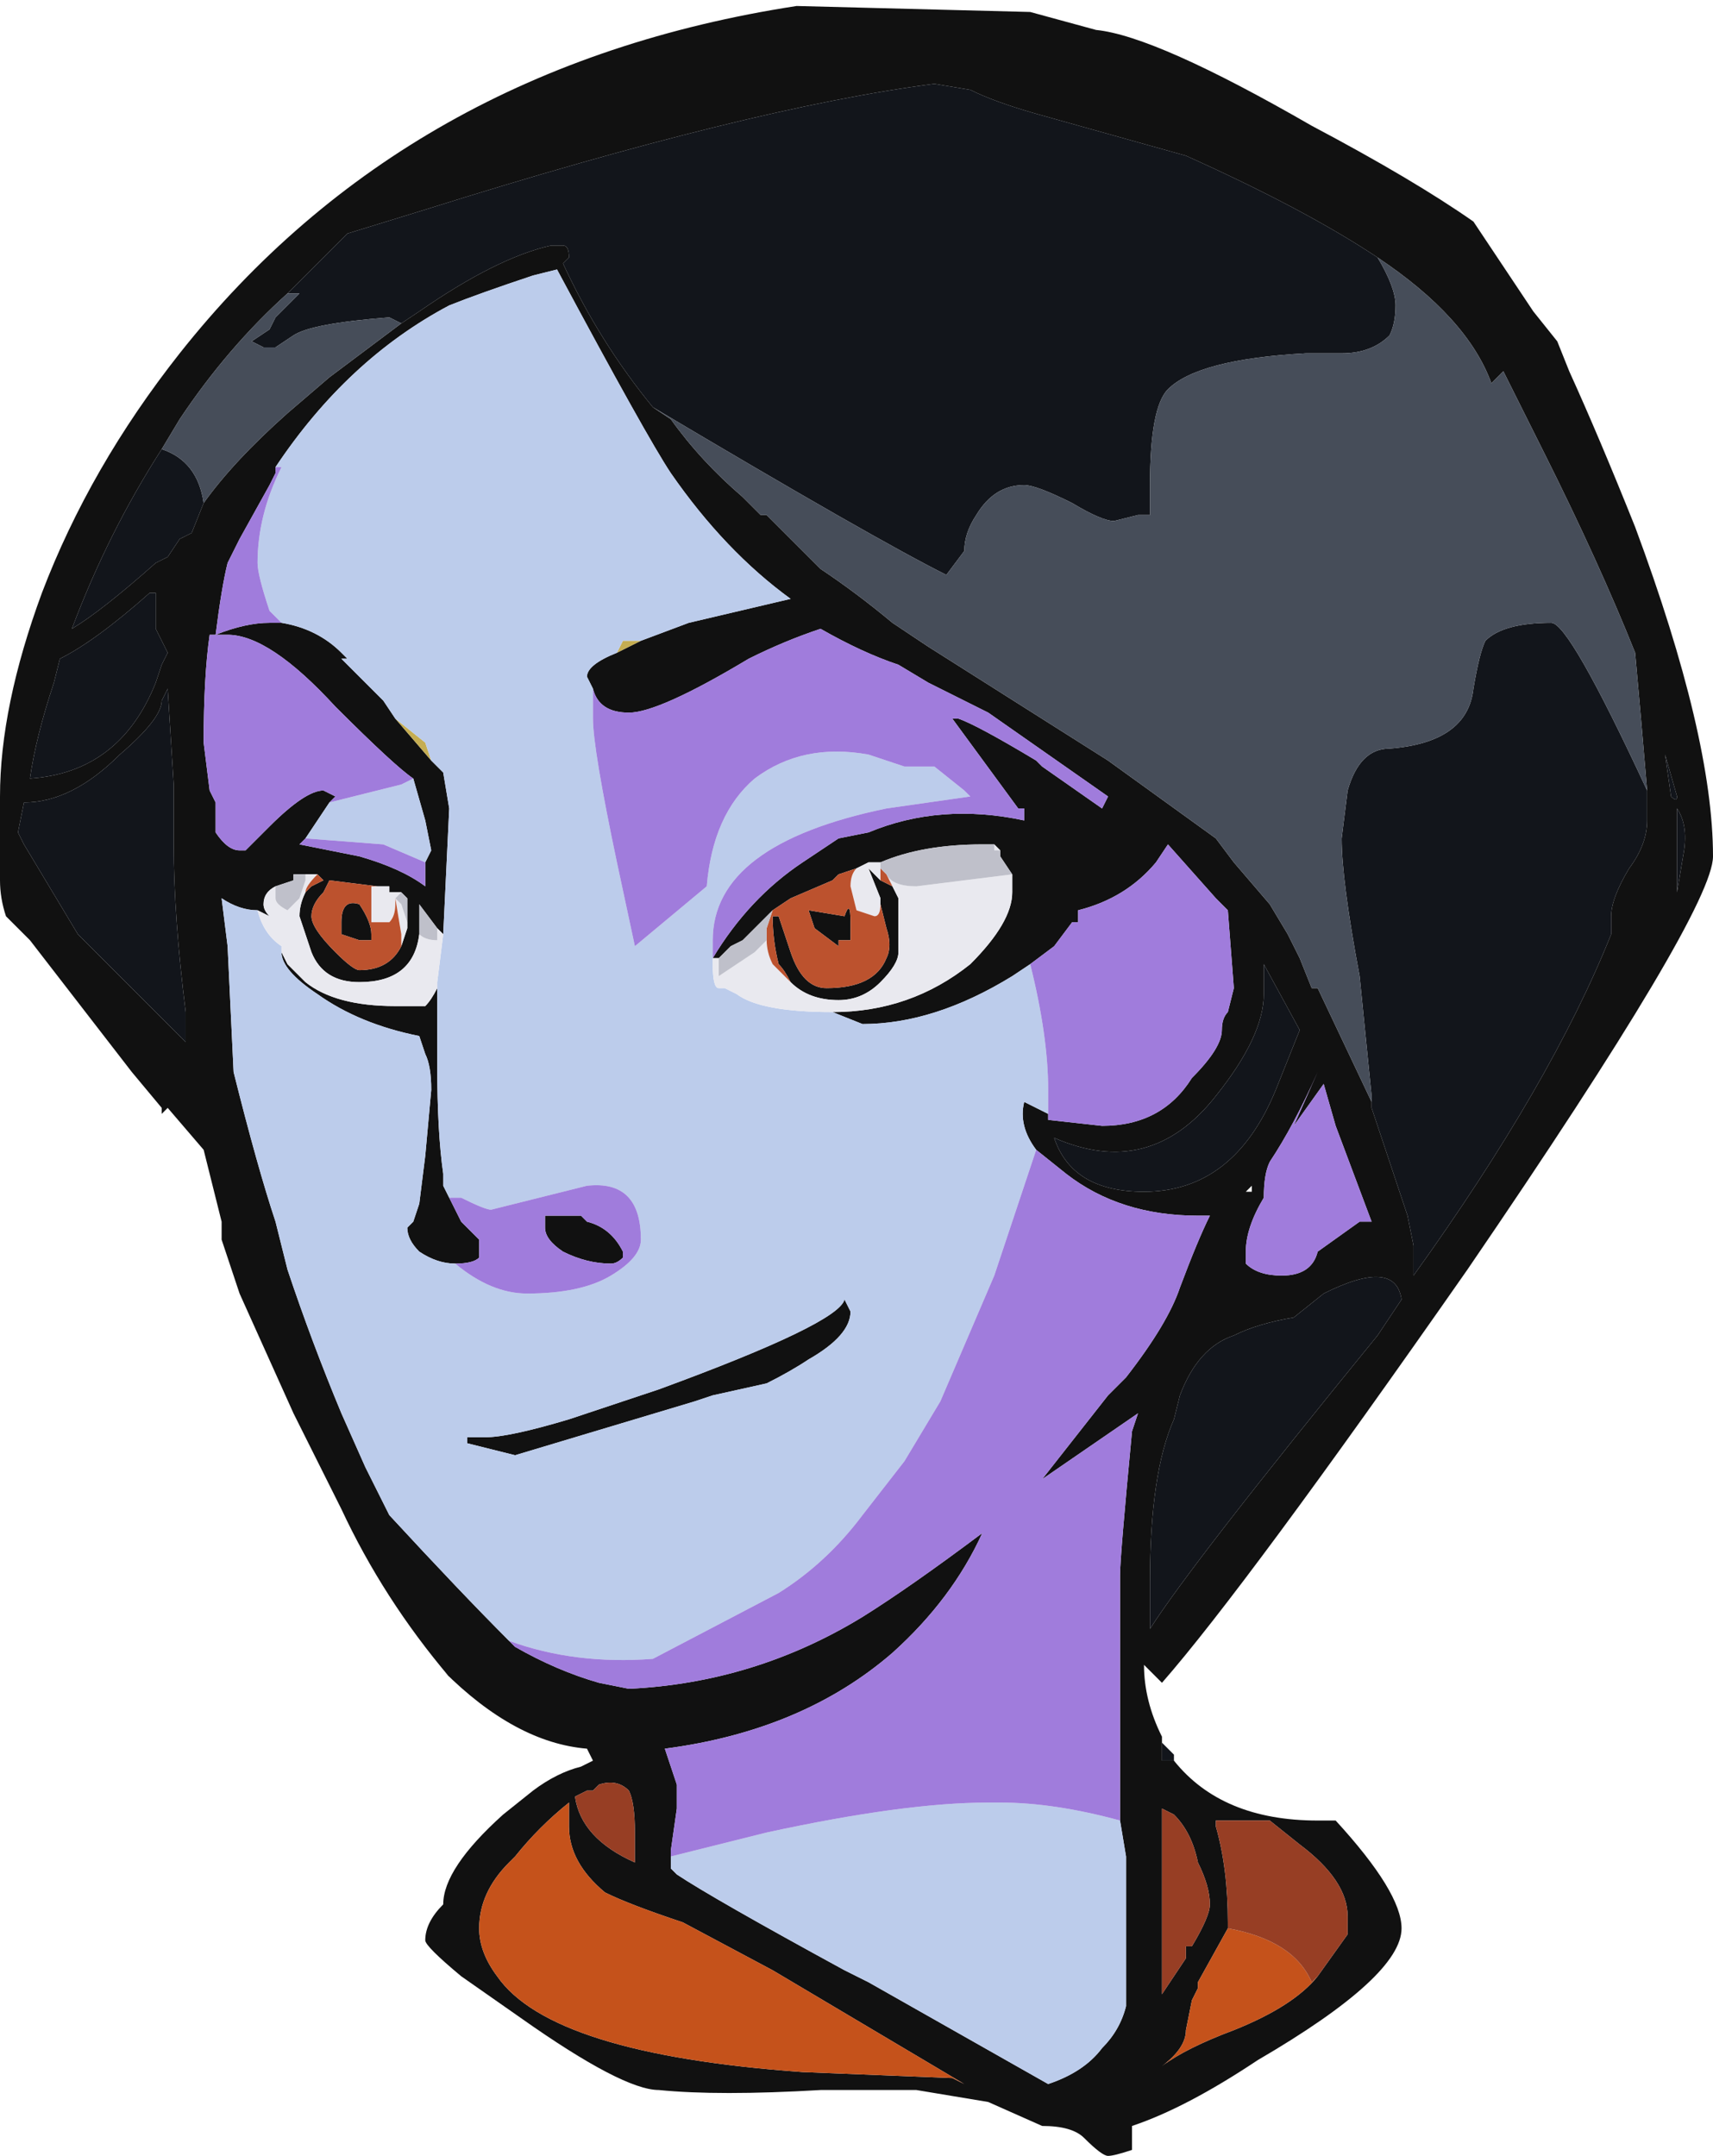 <?xml version="1.0" encoding="UTF-8" standalone="no"?>
<svg xmlns:ffdec="https://www.free-decompiler.com/flash" xmlns:xlink="http://www.w3.org/1999/xlink" ffdec:objectType="shape" height="18.0px" width="14.3px" xmlns="http://www.w3.org/2000/svg">
  <g transform="matrix(1.0, 0.0, 0.0, 1.0, -6.45, 23.85)">
    <path d="M11.9 -20.45 L12.05 -20.35 Q12.3 -20.0 12.65 -19.7 L12.8 -19.55 12.85 -19.55 13.3 -19.1 Q13.6 -18.9 13.9 -18.65 L14.2 -18.45 15.7 -17.5 16.6 -16.85 16.75 -16.65 17.05 -16.3 17.2 -16.05 17.3 -15.85 17.4 -15.6 17.45 -15.6 17.9 -14.65 17.9 -14.6 18.2 -13.7 18.25 -13.45 18.25 -13.2 Q19.4 -14.8 19.9 -16.05 L19.9 -16.2 Q19.9 -16.35 20.05 -16.6 20.2 -16.8 20.2 -17.0 L20.2 -17.25 Q20.15 -17.85 20.1 -18.4 19.8 -19.15 19.35 -20.05 L19.0 -20.75 18.9 -20.65 Q18.7 -21.2 17.95 -21.7 17.35 -22.1 16.35 -22.55 L15.1 -22.9 Q14.75 -23.0 14.55 -23.1 L14.25 -23.15 Q12.7 -22.95 10.0 -22.1 L9.35 -21.9 8.85 -21.4 Q8.35 -20.95 7.95 -20.35 L7.8 -20.1 Q7.35 -19.4 7.05 -18.6 7.3 -18.75 7.75 -19.15 L7.85 -19.2 7.95 -19.35 8.05 -19.4 8.15 -19.65 Q8.4 -20.0 8.85 -20.4 L9.2 -20.7 9.8 -21.15 9.95 -21.25 Q10.6 -21.7 11.05 -21.8 L11.15 -21.8 Q11.2 -21.8 11.2 -21.7 L11.15 -21.65 Q11.45 -21.0 11.9 -20.45 M16.25 -9.15 Q16.65 -8.65 17.45 -8.65 L17.6 -8.65 Q18.15 -8.05 18.15 -7.75 18.15 -7.35 16.95 -6.65 16.35 -6.25 15.9 -6.1 L15.9 -5.9 Q15.75 -5.85 15.7 -5.85 15.65 -5.85 15.5 -6.0 15.4 -6.1 15.15 -6.1 L14.7 -6.3 14.1 -6.4 13.3 -6.4 Q12.45 -6.35 11.95 -6.4 11.65 -6.4 10.8 -7.0 L10.3 -7.35 Q10.0 -7.6 10.0 -7.65 10.0 -7.8 10.15 -7.95 10.15 -8.25 10.65 -8.7 L10.9 -8.9 Q11.1 -9.05 11.3 -9.1 L11.4 -9.15 11.35 -9.25 Q10.75 -9.3 10.15 -9.9 L10.2 -9.85 Q9.65 -10.5 9.3 -11.25 L8.9 -12.05 8.45 -13.05 Q8.4 -13.2 8.3 -13.5 L8.3 -13.65 8.15 -14.25 7.85 -14.6 7.8 -14.55 7.8 -14.6 7.55 -14.9 6.7 -16.0 6.5 -16.2 Q6.45 -16.35 6.45 -16.5 L6.45 -17.2 Q6.45 -17.95 6.8 -18.9 7.2 -19.95 7.95 -20.9 9.85 -23.3 13.1 -23.8 L15.05 -23.75 15.6 -23.6 Q16.1 -23.55 17.4 -22.8 18.25 -22.35 18.75 -22.0 L19.25 -21.25 19.45 -21.0 19.55 -20.75 Q19.8 -20.2 20.1 -19.45 20.75 -17.7 20.75 -16.7 20.75 -16.25 18.7 -13.25 16.85 -10.6 16.15 -9.8 L16.0 -9.95 Q16.0 -9.65 16.15 -9.35 L16.15 -9.3 16.15 -9.15 16.25 -9.15 M11.8 -18.5 L12.2 -18.65 13.05 -18.85 Q12.5 -19.25 12.05 -19.9 11.85 -20.2 11.1 -21.6 L10.9 -21.55 Q10.45 -21.4 10.2 -21.3 9.35 -20.85 8.75 -19.95 L8.75 -19.9 8.7 -19.8 8.45 -19.35 8.35 -19.15 Q8.3 -18.95 8.25 -18.55 8.5 -18.65 8.7 -18.65 L8.8 -18.65 Q9.1 -18.6 9.3 -18.4 L9.35 -18.35 9.3 -18.35 9.65 -18.0 9.75 -17.85 10.05 -17.5 10.15 -17.4 10.2 -17.1 10.15 -16.05 10.1 -16.1 9.95 -16.3 9.95 -16.05 Q9.9 -15.65 9.45 -15.65 9.15 -15.65 9.05 -15.9 9.0 -16.05 8.95 -16.2 8.95 -16.3 9.0 -16.4 L9.05 -16.45 9.15 -16.5 9.1 -16.55 9.0 -16.55 8.9 -16.55 8.9 -16.5 8.75 -16.45 Q8.65 -16.4 8.65 -16.3 8.65 -16.25 8.7 -16.2 L8.6 -16.25 Q8.45 -16.25 8.3 -16.35 L8.35 -15.95 8.4 -14.9 Q8.6 -14.1 8.75 -13.65 L8.85 -13.25 Q9.05 -12.65 9.3 -12.05 L9.5 -11.6 9.7 -11.2 Q10.3 -10.55 10.7 -10.15 L10.75 -10.1 Q11.1 -9.9 11.45 -9.8 L11.7 -9.75 Q12.75 -9.8 13.65 -10.35 14.05 -10.6 14.65 -11.05 L14.65 -11.05 Q14.4 -10.5 13.9 -10.05 13.15 -9.4 12.0 -9.25 L12.1 -8.95 12.1 -8.75 12.05 -8.4 12.05 -8.35 12.05 -8.25 12.1 -8.2 Q12.4 -8.0 13.5 -7.4 L13.7 -7.3 15.2 -6.45 Q15.5 -6.55 15.65 -6.75 15.8 -6.9 15.85 -7.1 L15.85 -8.35 15.8 -8.65 15.8 -10.7 Q15.8 -10.85 15.9 -11.9 L15.95 -12.05 15.15 -11.5 15.7 -12.2 15.85 -12.35 Q16.2 -12.8 16.3 -13.1 16.45 -13.5 16.55 -13.7 L16.45 -13.7 Q15.8 -13.7 15.35 -14.05 L15.1 -14.25 Q14.95 -14.45 15.0 -14.65 L15.2 -14.55 15.2 -14.5 15.65 -14.45 Q16.15 -14.45 16.4 -14.85 16.65 -15.1 16.65 -15.25 16.65 -15.35 16.7 -15.4 L16.75 -15.6 16.7 -16.25 16.6 -16.35 16.2 -16.8 16.1 -16.65 Q15.85 -16.35 15.45 -16.25 L15.45 -16.15 15.4 -16.15 15.25 -15.95 15.05 -15.8 14.9 -15.7 Q14.25 -15.3 13.65 -15.3 L13.4 -15.4 Q14.05 -15.4 14.55 -15.8 14.9 -16.15 14.9 -16.4 L14.9 -16.55 14.8 -16.7 14.8 -16.75 14.75 -16.8 14.65 -16.8 Q14.15 -16.8 13.8 -16.65 L13.75 -16.65 13.7 -16.65 13.6 -16.6 13.45 -16.55 13.4 -16.5 13.05 -16.35 12.9 -16.25 12.7 -16.05 12.65 -16.0 12.55 -15.95 12.45 -15.85 12.4 -15.85 12.4 -15.85 Q12.7 -16.35 13.15 -16.65 L13.45 -16.85 13.7 -16.9 Q14.3 -17.15 15.0 -17.0 L15.0 -17.05 15.0 -17.1 14.95 -17.1 14.4 -17.85 14.45 -17.85 Q14.6 -17.8 15.1 -17.5 L15.15 -17.45 15.65 -17.1 15.7 -17.2 14.7 -17.9 14.2 -18.15 13.95 -18.3 Q13.65 -18.4 13.3 -18.6 13.0 -18.5 12.7 -18.35 11.95 -17.9 11.7 -17.9 11.45 -17.9 11.4 -18.1 L11.35 -18.2 Q11.35 -18.3 11.6 -18.4 L11.8 -18.5 M10.1 -15.65 L10.1 -14.95 Q10.1 -14.4 10.15 -14.05 L10.15 -13.95 10.2 -13.85 10.3 -13.65 10.45 -13.5 10.45 -13.35 Q10.4 -13.3 10.25 -13.3 10.1 -13.3 9.95 -13.4 9.85 -13.5 9.85 -13.6 L9.9 -13.65 9.95 -13.8 10.0 -14.2 10.05 -14.75 Q10.05 -14.95 10.0 -15.05 L9.95 -15.2 Q9.45 -15.3 9.1 -15.55 8.8 -15.75 8.8 -15.9 L8.85 -15.8 9.0 -15.65 Q9.25 -15.45 9.75 -15.45 L10.0 -15.45 Q10.05 -15.5 10.1 -15.6 L10.1 -15.65 M13.8 -16.3 L13.8 -16.35 13.7 -16.6 13.8 -16.5 13.9 -16.45 13.95 -16.35 Q13.95 -16.25 13.95 -15.9 13.95 -15.8 13.8 -15.65 13.65 -15.5 13.45 -15.5 13.2 -15.5 13.05 -15.65 13.0 -15.75 12.95 -15.8 12.9 -16.0 12.9 -16.2 L12.95 -16.2 13.05 -15.9 Q13.15 -15.6 13.35 -15.6 13.75 -15.6 13.85 -15.85 13.9 -15.95 13.85 -16.1 L13.8 -16.3 M13.2 -16.25 L13.5 -16.2 Q13.55 -16.35 13.55 -16.15 L13.55 -16.0 13.45 -16.0 13.45 -15.95 13.25 -16.1 13.2 -16.25 M17.0 -15.55 Q17.0 -15.2 16.6 -14.7 16.05 -14.0 15.25 -14.35 15.4 -13.9 16.0 -13.9 16.75 -13.9 17.1 -14.75 L17.3 -15.25 17.0 -15.8 17.0 -15.55 M17.5 -14.8 L17.25 -14.45 17.45 -14.9 Q17.25 -14.45 17.05 -14.15 17.0 -14.05 17.0 -13.85 16.85 -13.6 16.85 -13.4 L16.85 -13.3 Q16.95 -13.2 17.15 -13.2 17.4 -13.2 17.45 -13.4 L17.8 -13.65 17.9 -13.65 17.6 -14.45 17.5 -14.8 M20.4 -17.2 Q20.45 -17.15 20.45 -17.2 L20.35 -17.55 20.4 -17.2 M20.45 -17.05 L20.45 -16.4 20.5 -16.7 Q20.55 -16.95 20.45 -17.1 L20.45 -17.05 M6.9 -18.15 Q6.75 -17.7 6.7 -17.35 7.45 -17.4 7.75 -18.15 L7.8 -18.3 7.85 -18.4 7.75 -18.6 7.75 -18.9 7.7 -18.9 Q7.25 -18.5 6.95 -18.35 L6.9 -18.15 M7.8 -18.0 Q7.8 -17.85 7.45 -17.55 7.05 -17.15 6.65 -17.15 L6.6 -16.9 6.65 -16.8 7.1 -16.05 8.0 -15.15 8.0 -15.4 Q7.9 -16.2 7.9 -16.8 L7.9 -17.3 7.85 -18.1 7.8 -18.0 M9.9 -17.35 Q9.75 -17.45 9.25 -17.95 8.7 -18.55 8.35 -18.55 L8.2 -18.55 Q8.15 -18.2 8.15 -17.65 L8.2 -17.25 8.25 -17.15 8.25 -16.9 Q8.35 -16.75 8.45 -16.75 L8.5 -16.75 8.7 -16.95 Q9.0 -17.25 9.15 -17.25 L9.25 -17.2 9.2 -17.15 9.0 -16.85 8.95 -16.8 9.45 -16.7 Q9.8 -16.6 10.0 -16.45 L10.0 -16.65 10.05 -16.75 10.0 -17.0 9.9 -17.35 M9.6 -16.45 L9.2 -16.5 9.15 -16.4 Q9.05 -16.3 9.05 -16.2 9.05 -16.1 9.25 -15.9 9.4 -15.75 9.45 -15.75 9.7 -15.75 9.8 -15.95 L9.85 -16.1 9.85 -16.15 9.85 -16.35 9.8 -16.4 9.75 -16.4 9.7 -16.4 9.7 -16.45 9.6 -16.45 M9.3 -16.05 L9.3 -16.15 Q9.3 -16.35 9.45 -16.3 9.55 -16.15 9.55 -16.05 L9.55 -16.0 9.45 -16.0 9.3 -16.05 M11.15 -13.4 Q11.0 -13.5 11.0 -13.6 L11.0 -13.7 Q11.0 -13.75 11.0 -13.7 L11.3 -13.7 11.35 -13.65 Q11.55 -13.6 11.65 -13.4 L11.65 -13.35 Q11.6 -13.3 11.55 -13.3 11.35 -13.3 11.15 -13.4 M10.35 -11.85 L10.5 -11.85 Q10.7 -11.85 11.2 -12.0 L11.95 -12.25 Q13.45 -12.8 13.5 -13.0 L13.55 -12.9 Q13.55 -12.7 13.2 -12.5 13.05 -12.4 12.85 -12.3 L12.4 -12.2 12.25 -12.15 10.75 -11.7 10.35 -11.8 10.35 -11.85 M11.35 -8.9 L11.25 -8.85 Q11.3 -8.5 11.75 -8.3 11.75 -8.4 11.75 -8.5 L11.75 -8.55 Q11.75 -8.8 11.7 -8.9 11.6 -9.0 11.45 -8.95 L11.4 -8.9 11.35 -8.9 M10.45 -7.75 Q10.45 -7.55 10.6 -7.35 11.05 -6.7 13.15 -6.55 L14.4 -6.5 14.5 -6.45 12.9 -7.4 12.15 -7.8 Q11.7 -7.95 11.5 -8.05 11.2 -8.3 11.2 -8.6 L11.2 -8.8 Q10.95 -8.6 10.75 -8.35 L10.7 -8.3 Q10.45 -8.05 10.45 -7.75 M17.5 -13.05 L17.25 -12.85 Q16.95 -12.8 16.75 -12.7 16.45 -12.6 16.3 -12.2 L16.25 -12.0 Q16.05 -11.55 16.05 -10.65 L16.05 -10.25 Q16.4 -10.8 17.95 -12.7 L18.15 -13.0 Q18.1 -13.35 17.5 -13.05 M17.45 -7.35 L17.7 -7.7 17.7 -7.85 Q17.7 -8.15 17.3 -8.45 L17.05 -8.65 16.6 -8.65 16.6 -8.6 Q16.7 -8.25 16.7 -7.8 L16.7 -7.75 16.45 -7.3 16.45 -7.25 16.4 -7.15 16.35 -6.9 Q16.35 -6.75 16.15 -6.6 16.35 -6.75 16.75 -6.9 17.25 -7.1 17.45 -7.35 M16.85 -13.9 L16.9 -13.9 16.9 -13.95 16.85 -13.9 M16.15 -8.75 L16.15 -7.2 16.35 -7.5 16.35 -7.6 16.4 -7.6 Q16.55 -7.85 16.55 -7.95 16.55 -8.1 16.45 -8.3 16.4 -8.55 16.25 -8.7 L16.15 -8.75" fill="#111111" fill-rule="evenodd" stroke="none"/>
    <path d="M12.7 -16.05 L12.65 -16.0 12.7 -16.05" fill="#e9d9a7" fill-rule="evenodd" stroke="none"/>
    <path d="M9.75 -17.85 L10.0 -17.65 10.05 -17.5 9.75 -17.85 M11.6 -18.4 L11.65 -18.5 11.8 -18.5 11.6 -18.4 M15.0 -17.0 L15.0 -17.05 15.0 -17.0" fill="#c5ad52" fill-rule="evenodd" stroke="none"/>
    <path d="M17.95 -21.7 Q18.1 -21.45 18.1 -21.3 18.1 -21.15 18.05 -21.05 17.9 -20.9 17.65 -20.9 L17.35 -20.9 Q16.45 -20.85 16.2 -20.6 16.05 -20.45 16.05 -19.8 L16.05 -19.55 15.95 -19.55 15.75 -19.5 Q15.65 -19.5 15.4 -19.65 15.1 -19.8 15.0 -19.8 14.75 -19.8 14.6 -19.55 14.5 -19.4 14.5 -19.25 L14.35 -19.05 Q13.75 -19.35 11.9 -20.45 11.45 -21.0 11.15 -21.65 L11.2 -21.7 Q11.2 -21.8 11.15 -21.8 L11.05 -21.8 Q10.6 -21.7 9.95 -21.25 L9.8 -21.15 9.7 -21.2 Q9.05 -21.15 8.9 -21.05 L8.75 -20.95 8.65 -20.95 8.55 -21.0 8.7 -21.1 8.75 -21.2 8.95 -21.4 8.85 -21.4 9.35 -21.9 10.0 -22.1 Q12.7 -22.95 14.25 -23.15 L14.55 -23.1 Q14.75 -23.0 15.1 -22.9 L16.35 -22.55 Q17.35 -22.1 17.95 -21.7 M17.9 -14.6 L17.9 -14.7 17.8 -15.7 Q17.65 -16.5 17.65 -16.85 L17.7 -17.25 Q17.8 -17.6 18.05 -17.6 18.7 -17.65 18.75 -18.1 18.8 -18.4 18.85 -18.5 19.0 -18.65 19.4 -18.65 19.55 -18.65 20.2 -17.25 L20.2 -17.0 Q20.2 -16.8 20.05 -16.6 19.9 -16.35 19.9 -16.2 L19.9 -16.05 Q19.4 -14.8 18.25 -13.2 L18.25 -13.45 18.2 -13.7 17.9 -14.6 M16.15 -9.3 L16.25 -9.2 16.25 -9.15 16.15 -9.15 16.15 -9.3 M17.0 -15.55 L17.0 -15.8 17.3 -15.25 17.1 -14.75 Q16.75 -13.9 16.0 -13.9 15.4 -13.9 15.25 -14.35 16.05 -14.0 16.6 -14.7 17.0 -15.2 17.0 -15.55 M20.45 -17.05 L20.45 -17.1 Q20.55 -16.95 20.5 -16.7 L20.45 -16.4 20.45 -17.05 M20.4 -17.2 L20.35 -17.55 20.45 -17.2 Q20.45 -17.15 20.4 -17.2 M7.8 -20.1 Q8.1 -20.0 8.15 -19.65 L8.05 -19.4 7.95 -19.35 7.85 -19.2 7.75 -19.15 Q7.3 -18.75 7.05 -18.6 7.35 -19.4 7.8 -20.1 M7.8 -18.0 L7.85 -18.1 7.9 -17.3 7.9 -16.8 Q7.9 -16.2 8.0 -15.4 L8.0 -15.15 7.1 -16.05 6.65 -16.8 6.6 -16.9 6.65 -17.15 Q7.05 -17.15 7.45 -17.55 7.8 -17.85 7.8 -18.0 M6.9 -18.15 L6.95 -18.35 Q7.25 -18.5 7.7 -18.9 L7.75 -18.9 7.75 -18.6 7.85 -18.4 7.8 -18.3 7.75 -18.15 Q7.45 -17.4 6.7 -17.35 6.75 -17.7 6.9 -18.15 M17.5 -13.05 Q18.1 -13.35 18.15 -13.0 L17.95 -12.7 Q16.4 -10.8 16.05 -10.25 L16.05 -10.65 Q16.05 -11.55 16.25 -12.0 L16.3 -12.2 Q16.45 -12.6 16.75 -12.7 16.95 -12.8 17.25 -12.85 L17.5 -13.05" fill="#12151b" fill-rule="evenodd" stroke="none"/>
    <path d="M11.9 -20.45 Q13.75 -19.35 14.35 -19.05 L14.5 -19.25 Q14.5 -19.4 14.6 -19.55 14.75 -19.8 15.0 -19.8 15.1 -19.8 15.4 -19.65 15.65 -19.5 15.75 -19.5 L15.95 -19.55 16.05 -19.55 16.05 -19.8 Q16.05 -20.45 16.2 -20.6 16.45 -20.85 17.35 -20.9 L17.65 -20.9 Q17.9 -20.9 18.05 -21.05 18.1 -21.15 18.1 -21.3 18.1 -21.45 17.95 -21.7 18.7 -21.2 18.9 -20.65 L19.0 -20.75 19.35 -20.05 Q19.8 -19.15 20.1 -18.4 20.15 -17.85 20.2 -17.25 19.55 -18.65 19.4 -18.65 19.0 -18.65 18.85 -18.5 18.8 -18.4 18.75 -18.1 18.7 -17.65 18.05 -17.6 17.8 -17.6 17.7 -17.25 L17.65 -16.85 Q17.65 -16.5 17.8 -15.7 L17.9 -14.7 17.9 -14.6 17.9 -14.65 17.45 -15.6 17.4 -15.6 17.3 -15.85 17.2 -16.05 17.05 -16.3 16.75 -16.65 16.6 -16.85 15.7 -17.5 14.2 -18.45 13.9 -18.65 Q13.6 -18.9 13.3 -19.1 L12.85 -19.55 12.8 -19.55 12.65 -19.7 Q12.3 -20.0 12.05 -20.35 L11.9 -20.45 M8.85 -21.4 L8.95 -21.4 8.75 -21.2 8.7 -21.1 8.55 -21.0 8.65 -20.95 8.75 -20.95 8.9 -21.05 Q9.05 -21.15 9.7 -21.2 L9.8 -21.15 9.2 -20.7 8.85 -20.4 Q8.4 -20.0 8.15 -19.65 8.1 -20.0 7.8 -20.1 L7.95 -20.35 Q8.35 -20.95 8.85 -21.4" fill="#464d59" fill-rule="evenodd" stroke="none"/>
    <path d="M8.75 -19.95 Q9.35 -20.85 10.2 -21.3 10.45 -21.4 10.9 -21.55 L11.1 -21.6 Q11.85 -20.2 12.05 -19.9 12.5 -19.25 13.05 -18.85 L12.2 -18.65 11.8 -18.5 11.65 -18.5 11.6 -18.4 Q11.35 -18.3 11.35 -18.2 L11.4 -18.1 11.4 -17.85 Q11.4 -17.6 11.6 -16.65 L11.75 -15.95 12.35 -16.45 Q12.4 -17.05 12.75 -17.35 13.15 -17.65 13.7 -17.55 L14.0 -17.45 14.25 -17.45 14.5 -17.25 14.55 -17.2 13.85 -17.1 Q12.4 -16.8 12.4 -16.0 12.4 -15.9 12.4 -15.85 L12.4 -15.8 Q12.4 -15.6 12.45 -15.6 L12.5 -15.6 12.6 -15.55 Q12.8 -15.4 13.4 -15.4 L13.65 -15.3 Q14.25 -15.3 14.9 -15.7 L15.05 -15.8 Q15.2 -15.2 15.2 -14.75 L15.2 -14.55 15.0 -14.65 Q14.95 -14.45 15.1 -14.25 L14.75 -13.2 14.3 -12.15 14.0 -11.65 13.65 -11.2 Q13.35 -10.8 12.95 -10.55 L11.9 -10.0 Q11.25 -9.95 10.7 -10.15 10.3 -10.55 9.7 -11.2 L9.5 -11.6 9.3 -12.05 Q9.05 -12.65 8.85 -13.25 L8.75 -13.65 Q8.6 -14.1 8.4 -14.9 L8.35 -15.95 8.3 -16.35 Q8.45 -16.25 8.6 -16.25 8.65 -16.05 8.8 -15.95 L8.8 -15.9 Q8.8 -15.75 9.1 -15.55 9.45 -15.3 9.95 -15.2 L10.0 -15.05 Q10.05 -14.95 10.05 -14.75 L10.0 -14.2 9.95 -13.8 9.9 -13.65 9.85 -13.6 Q9.85 -13.5 9.95 -13.4 10.1 -13.3 10.25 -13.3 10.55 -13.05 10.85 -13.05 11.3 -13.05 11.55 -13.2 11.8 -13.35 11.8 -13.5 11.8 -14.0 11.35 -13.95 L10.55 -13.75 Q10.5 -13.75 10.3 -13.85 L10.2 -13.85 10.15 -13.95 10.15 -14.05 Q10.1 -14.4 10.1 -14.95 L10.1 -15.65 10.15 -16.05 10.2 -17.1 10.15 -17.4 10.05 -17.5 10.0 -17.65 9.75 -17.85 9.65 -18.0 9.3 -18.35 9.35 -18.35 9.3 -18.4 Q9.1 -18.6 8.8 -18.65 L8.7 -18.75 Q8.6 -19.05 8.6 -19.15 8.6 -19.55 8.8 -19.95 L8.75 -19.95 M12.4 -15.85 L12.4 -15.85 M9.2 -17.15 L9.8 -17.3 9.9 -17.35 10.0 -17.0 10.05 -16.75 10.0 -16.65 9.65 -16.8 9.0 -16.85 9.2 -17.15 M10.35 -11.85 L10.35 -11.8 10.75 -11.7 12.25 -12.15 12.4 -12.2 12.85 -12.3 Q13.05 -12.4 13.2 -12.5 13.55 -12.7 13.55 -12.9 L13.5 -13.0 Q13.45 -12.8 11.95 -12.25 L11.2 -12.0 Q10.7 -11.85 10.5 -11.85 L10.35 -11.85 M15.8 -8.65 L15.85 -8.35 15.85 -7.1 Q15.8 -6.9 15.65 -6.75 15.5 -6.55 15.2 -6.45 L13.7 -7.3 13.5 -7.4 Q12.4 -8.0 12.1 -8.2 L12.05 -8.25 12.05 -8.35 12.85 -8.55 Q14.0 -8.8 14.7 -8.8 L14.8 -8.8 Q15.25 -8.8 15.8 -8.65" fill="#bccceb" fill-rule="evenodd" stroke="none"/>
    <path d="M8.75 -19.95 L8.8 -19.95 Q8.6 -19.55 8.6 -19.15 8.6 -19.05 8.7 -18.75 L8.8 -18.65 8.7 -18.65 Q8.5 -18.65 8.25 -18.55 8.3 -18.95 8.35 -19.15 L8.45 -19.35 8.7 -19.8 8.75 -19.9 8.75 -19.95 M10.2 -13.85 L10.3 -13.85 Q10.5 -13.75 10.55 -13.75 L11.35 -13.95 Q11.8 -14.0 11.8 -13.5 11.8 -13.35 11.55 -13.2 11.3 -13.05 10.85 -13.05 10.55 -13.05 10.25 -13.3 10.4 -13.3 10.45 -13.35 L10.45 -13.5 10.3 -13.65 10.2 -13.85 M10.7 -10.15 Q11.25 -9.95 11.9 -10.0 L12.95 -10.55 Q13.35 -10.8 13.65 -11.2 L14.0 -11.65 14.3 -12.15 14.75 -13.2 15.1 -14.25 15.35 -14.05 Q15.8 -13.7 16.45 -13.7 L16.55 -13.7 Q16.45 -13.5 16.3 -13.1 16.2 -12.8 15.85 -12.35 L15.7 -12.2 15.15 -11.5 15.95 -12.05 15.9 -11.9 Q15.8 -10.85 15.8 -10.7 L15.8 -8.65 Q15.25 -8.8 14.8 -8.8 L14.7 -8.8 Q14.0 -8.8 12.85 -8.55 L12.05 -8.35 12.05 -8.4 12.1 -8.75 12.1 -8.95 12.0 -9.25 Q13.15 -9.4 13.9 -10.05 14.4 -10.5 14.65 -11.05 L14.65 -11.05 Q14.05 -10.6 13.65 -10.35 12.75 -9.8 11.7 -9.75 L11.45 -9.8 Q11.1 -9.9 10.75 -10.1 L10.7 -10.15 M15.2 -14.55 L15.2 -14.75 Q15.2 -15.2 15.05 -15.8 L15.25 -15.95 15.4 -16.15 15.45 -16.15 15.45 -16.25 Q15.85 -16.35 16.1 -16.65 L16.2 -16.8 16.6 -16.35 16.7 -16.25 16.75 -15.6 16.7 -15.4 Q16.65 -15.35 16.65 -15.25 16.65 -15.1 16.4 -14.85 16.15 -14.45 15.65 -14.45 L15.2 -14.5 15.2 -14.55 M12.4 -15.85 Q12.4 -15.9 12.4 -16.0 12.4 -16.8 13.85 -17.1 L14.55 -17.2 14.5 -17.25 14.25 -17.45 14.0 -17.45 13.7 -17.55 Q13.15 -17.65 12.75 -17.35 12.4 -17.05 12.35 -16.45 L11.75 -15.95 11.6 -16.65 Q11.4 -17.6 11.4 -17.85 L11.4 -18.1 Q11.45 -17.9 11.7 -17.9 11.95 -17.9 12.7 -18.35 13.0 -18.5 13.3 -18.6 13.65 -18.4 13.95 -18.3 L14.2 -18.15 14.7 -17.9 15.7 -17.2 15.65 -17.1 15.15 -17.45 15.1 -17.5 Q14.6 -17.8 14.45 -17.85 L14.4 -17.85 14.95 -17.1 15.0 -17.1 15.0 -17.05 15.0 -17.0 Q14.3 -17.15 13.7 -16.9 L13.45 -16.85 13.15 -16.65 Q12.7 -16.35 12.4 -15.85 M17.5 -14.8 L17.6 -14.45 17.9 -13.65 17.8 -13.65 17.45 -13.4 Q17.4 -13.2 17.15 -13.2 16.95 -13.2 16.85 -13.3 L16.85 -13.4 Q16.85 -13.6 17.0 -13.85 17.0 -14.05 17.05 -14.15 17.25 -14.45 17.45 -14.9 L17.25 -14.45 17.5 -14.8 M9.2 -17.15 L9.25 -17.2 9.15 -17.25 Q9.0 -17.25 8.7 -16.95 L8.5 -16.75 8.45 -16.75 Q8.35 -16.75 8.25 -16.9 L8.25 -17.15 8.2 -17.25 8.15 -17.65 Q8.15 -18.2 8.2 -18.55 L8.35 -18.55 Q8.7 -18.55 9.25 -17.95 9.75 -17.45 9.9 -17.35 L9.8 -17.3 9.2 -17.15 M10.0 -16.65 L10.0 -16.45 Q9.8 -16.6 9.45 -16.7 L8.95 -16.8 9.0 -16.85 9.65 -16.8 10.0 -16.65 M11.15 -13.4 Q11.35 -13.3 11.55 -13.3 11.6 -13.3 11.65 -13.35 L11.65 -13.4 Q11.55 -13.6 11.35 -13.65 L11.3 -13.7 11.0 -13.7 Q11.0 -13.75 11.0 -13.7 L11.0 -13.6 Q11.0 -13.5 11.15 -13.4" fill="#a07cdc" fill-rule="evenodd" stroke="none"/>
    <path d="M10.15 -16.05 L10.1 -15.65 10.1 -15.6 Q10.05 -15.5 10.0 -15.45 L9.75 -15.45 Q9.25 -15.45 9.0 -15.65 L8.85 -15.8 8.8 -15.9 8.8 -15.95 Q8.65 -16.05 8.6 -16.25 L8.7 -16.2 Q8.65 -16.25 8.65 -16.3 8.65 -16.4 8.75 -16.45 L8.75 -16.35 Q8.75 -16.3 8.85 -16.25 L8.95 -16.35 9.0 -16.5 9.0 -16.55 9.1 -16.55 Q9.0 -16.45 9.0 -16.4 8.95 -16.3 8.95 -16.2 9.0 -16.05 9.05 -15.9 9.15 -15.65 9.45 -15.65 9.9 -15.65 9.95 -16.05 10.0 -16.0 10.1 -16.0 L10.1 -16.1 10.15 -16.05 M13.4 -15.4 Q12.8 -15.4 12.6 -15.55 L12.5 -15.6 12.45 -15.6 Q12.4 -15.6 12.4 -15.8 L12.4 -15.85 12.45 -15.85 12.45 -15.7 12.75 -15.9 12.85 -16.0 Q12.85 -15.9 12.9 -15.8 L13.05 -15.65 Q13.2 -15.5 13.45 -15.5 13.65 -15.5 13.8 -15.65 13.95 -15.8 13.95 -15.9 13.95 -16.25 13.95 -16.35 L13.9 -16.45 13.85 -16.55 Q13.9 -16.45 14.1 -16.45 L14.9 -16.55 14.9 -16.4 Q14.9 -16.15 14.55 -15.8 14.05 -15.4 13.4 -15.4 M13.8 -16.3 Q13.8 -16.2 13.75 -16.2 L13.6 -16.25 13.55 -16.45 Q13.55 -16.55 13.6 -16.6 L13.7 -16.65 13.75 -16.65 13.8 -16.65 13.8 -16.6 13.8 -16.5 13.7 -16.6 13.8 -16.35 13.8 -16.3 M14.75 -16.8 L14.8 -16.75 14.75 -16.75 14.75 -16.8 M9.8 -15.95 L9.8 -16.05 9.75 -16.35 9.75 -16.4 9.75 -16.3 Q9.75 -16.2 9.7 -16.15 L9.55 -16.15 9.55 -16.45 9.6 -16.45 9.7 -16.45 9.7 -16.4 9.75 -16.4 9.8 -16.4 9.75 -16.35 9.8 -16.3 9.85 -16.15 9.85 -16.1 9.8 -15.95" fill="#e9e9ef" fill-rule="evenodd" stroke="none"/>
    <path d="M10.45 -7.75 Q10.45 -8.05 10.7 -8.3 L10.75 -8.35 Q10.95 -8.6 11.2 -8.8 L11.2 -8.6 Q11.2 -8.3 11.5 -8.05 11.7 -7.95 12.15 -7.8 L12.9 -7.4 14.5 -6.45 14.4 -6.5 13.15 -6.55 Q11.05 -6.7 10.6 -7.35 10.45 -7.55 10.45 -7.75 M16.7 -7.75 Q17.25 -7.65 17.4 -7.3 L17.45 -7.35 Q17.25 -7.1 16.75 -6.9 16.35 -6.75 16.15 -6.6 16.35 -6.75 16.35 -6.9 L16.4 -7.15 16.45 -7.25 16.45 -7.3 16.7 -7.75" fill="#c5521b" fill-rule="evenodd" stroke="none"/>
    <path d="M11.35 -8.9 L11.4 -8.9 11.45 -8.95 Q11.6 -9.0 11.7 -8.9 11.75 -8.8 11.75 -8.55 L11.75 -8.5 Q11.75 -8.4 11.75 -8.3 11.3 -8.5 11.25 -8.85 L11.35 -8.9 M16.7 -7.75 L16.7 -7.8 Q16.7 -8.25 16.6 -8.6 L16.6 -8.65 17.05 -8.65 17.3 -8.45 Q17.7 -8.15 17.7 -7.85 L17.7 -7.7 17.45 -7.35 17.4 -7.3 Q17.25 -7.65 16.7 -7.75 M16.15 -8.75 L16.25 -8.7 Q16.4 -8.55 16.45 -8.3 16.55 -8.1 16.55 -7.95 16.55 -7.85 16.4 -7.6 L16.35 -7.6 16.35 -7.5 16.15 -7.2 16.15 -8.75" fill="#973e24" fill-rule="evenodd" stroke="none"/>
    <path d="M13.6 -16.6 Q13.55 -16.55 13.55 -16.45 L13.6 -16.25 13.75 -16.2 Q13.8 -16.2 13.8 -16.3 L13.85 -16.1 Q13.9 -15.95 13.85 -15.85 13.75 -15.6 13.35 -15.6 13.15 -15.6 13.05 -15.9 L12.95 -16.2 12.9 -16.2 Q12.9 -16.0 12.95 -15.8 13.0 -15.75 13.05 -15.65 L12.9 -15.8 Q12.85 -15.9 12.85 -16.0 L12.85 -16.1 12.9 -16.25 13.05 -16.35 13.4 -16.5 13.45 -16.55 13.6 -16.6 M13.8 -16.5 L13.8 -16.6 13.85 -16.55 13.9 -16.45 13.8 -16.5 M13.2 -16.25 L13.25 -16.1 13.45 -15.95 13.45 -16.0 13.55 -16.0 13.55 -16.15 Q13.55 -16.35 13.5 -16.2 L13.2 -16.25 M9.1 -16.55 L9.15 -16.5 9.05 -16.45 9.0 -16.4 Q9.0 -16.45 9.1 -16.55 M9.8 -15.95 Q9.7 -15.75 9.45 -15.75 9.4 -15.75 9.25 -15.9 9.05 -16.1 9.05 -16.2 9.05 -16.3 9.15 -16.4 L9.2 -16.5 9.6 -16.45 9.55 -16.45 9.55 -16.15 9.7 -16.15 Q9.75 -16.2 9.75 -16.3 L9.75 -16.4 9.75 -16.35 9.8 -16.05 9.8 -15.95 M9.3 -16.05 L9.45 -16.0 9.55 -16.0 9.55 -16.05 Q9.55 -16.15 9.45 -16.3 9.3 -16.35 9.3 -16.15 L9.3 -16.05" fill="#bc522e" fill-rule="evenodd" stroke="none"/>
    <path d="M13.8 -16.6 L13.8 -16.65 Q14.15 -16.8 14.65 -16.8 L14.75 -16.8 14.75 -16.75 14.8 -16.75 14.8 -16.7 14.9 -16.55 14.1 -16.45 Q13.9 -16.45 13.85 -16.55 L13.8 -16.6 M12.9 -16.25 L12.85 -16.1 12.85 -16.0 12.75 -15.9 12.45 -15.7 12.45 -15.85 12.55 -15.95 12.65 -16.0 12.7 -16.05 12.9 -16.25 M9.95 -16.05 L9.95 -16.3 10.1 -16.1 10.1 -16.0 Q10.0 -16.0 9.95 -16.05 M9.0 -16.55 L9.0 -16.5 8.95 -16.35 8.85 -16.25 Q8.75 -16.3 8.75 -16.35 L8.75 -16.45 8.9 -16.5 8.9 -16.55 9.0 -16.55 M9.75 -16.35 L9.8 -16.4 9.85 -16.35 9.85 -16.15 9.8 -16.3 9.75 -16.35" fill="#bfc0ca" fill-rule="evenodd" stroke="none"/>
  </g>
</svg>
